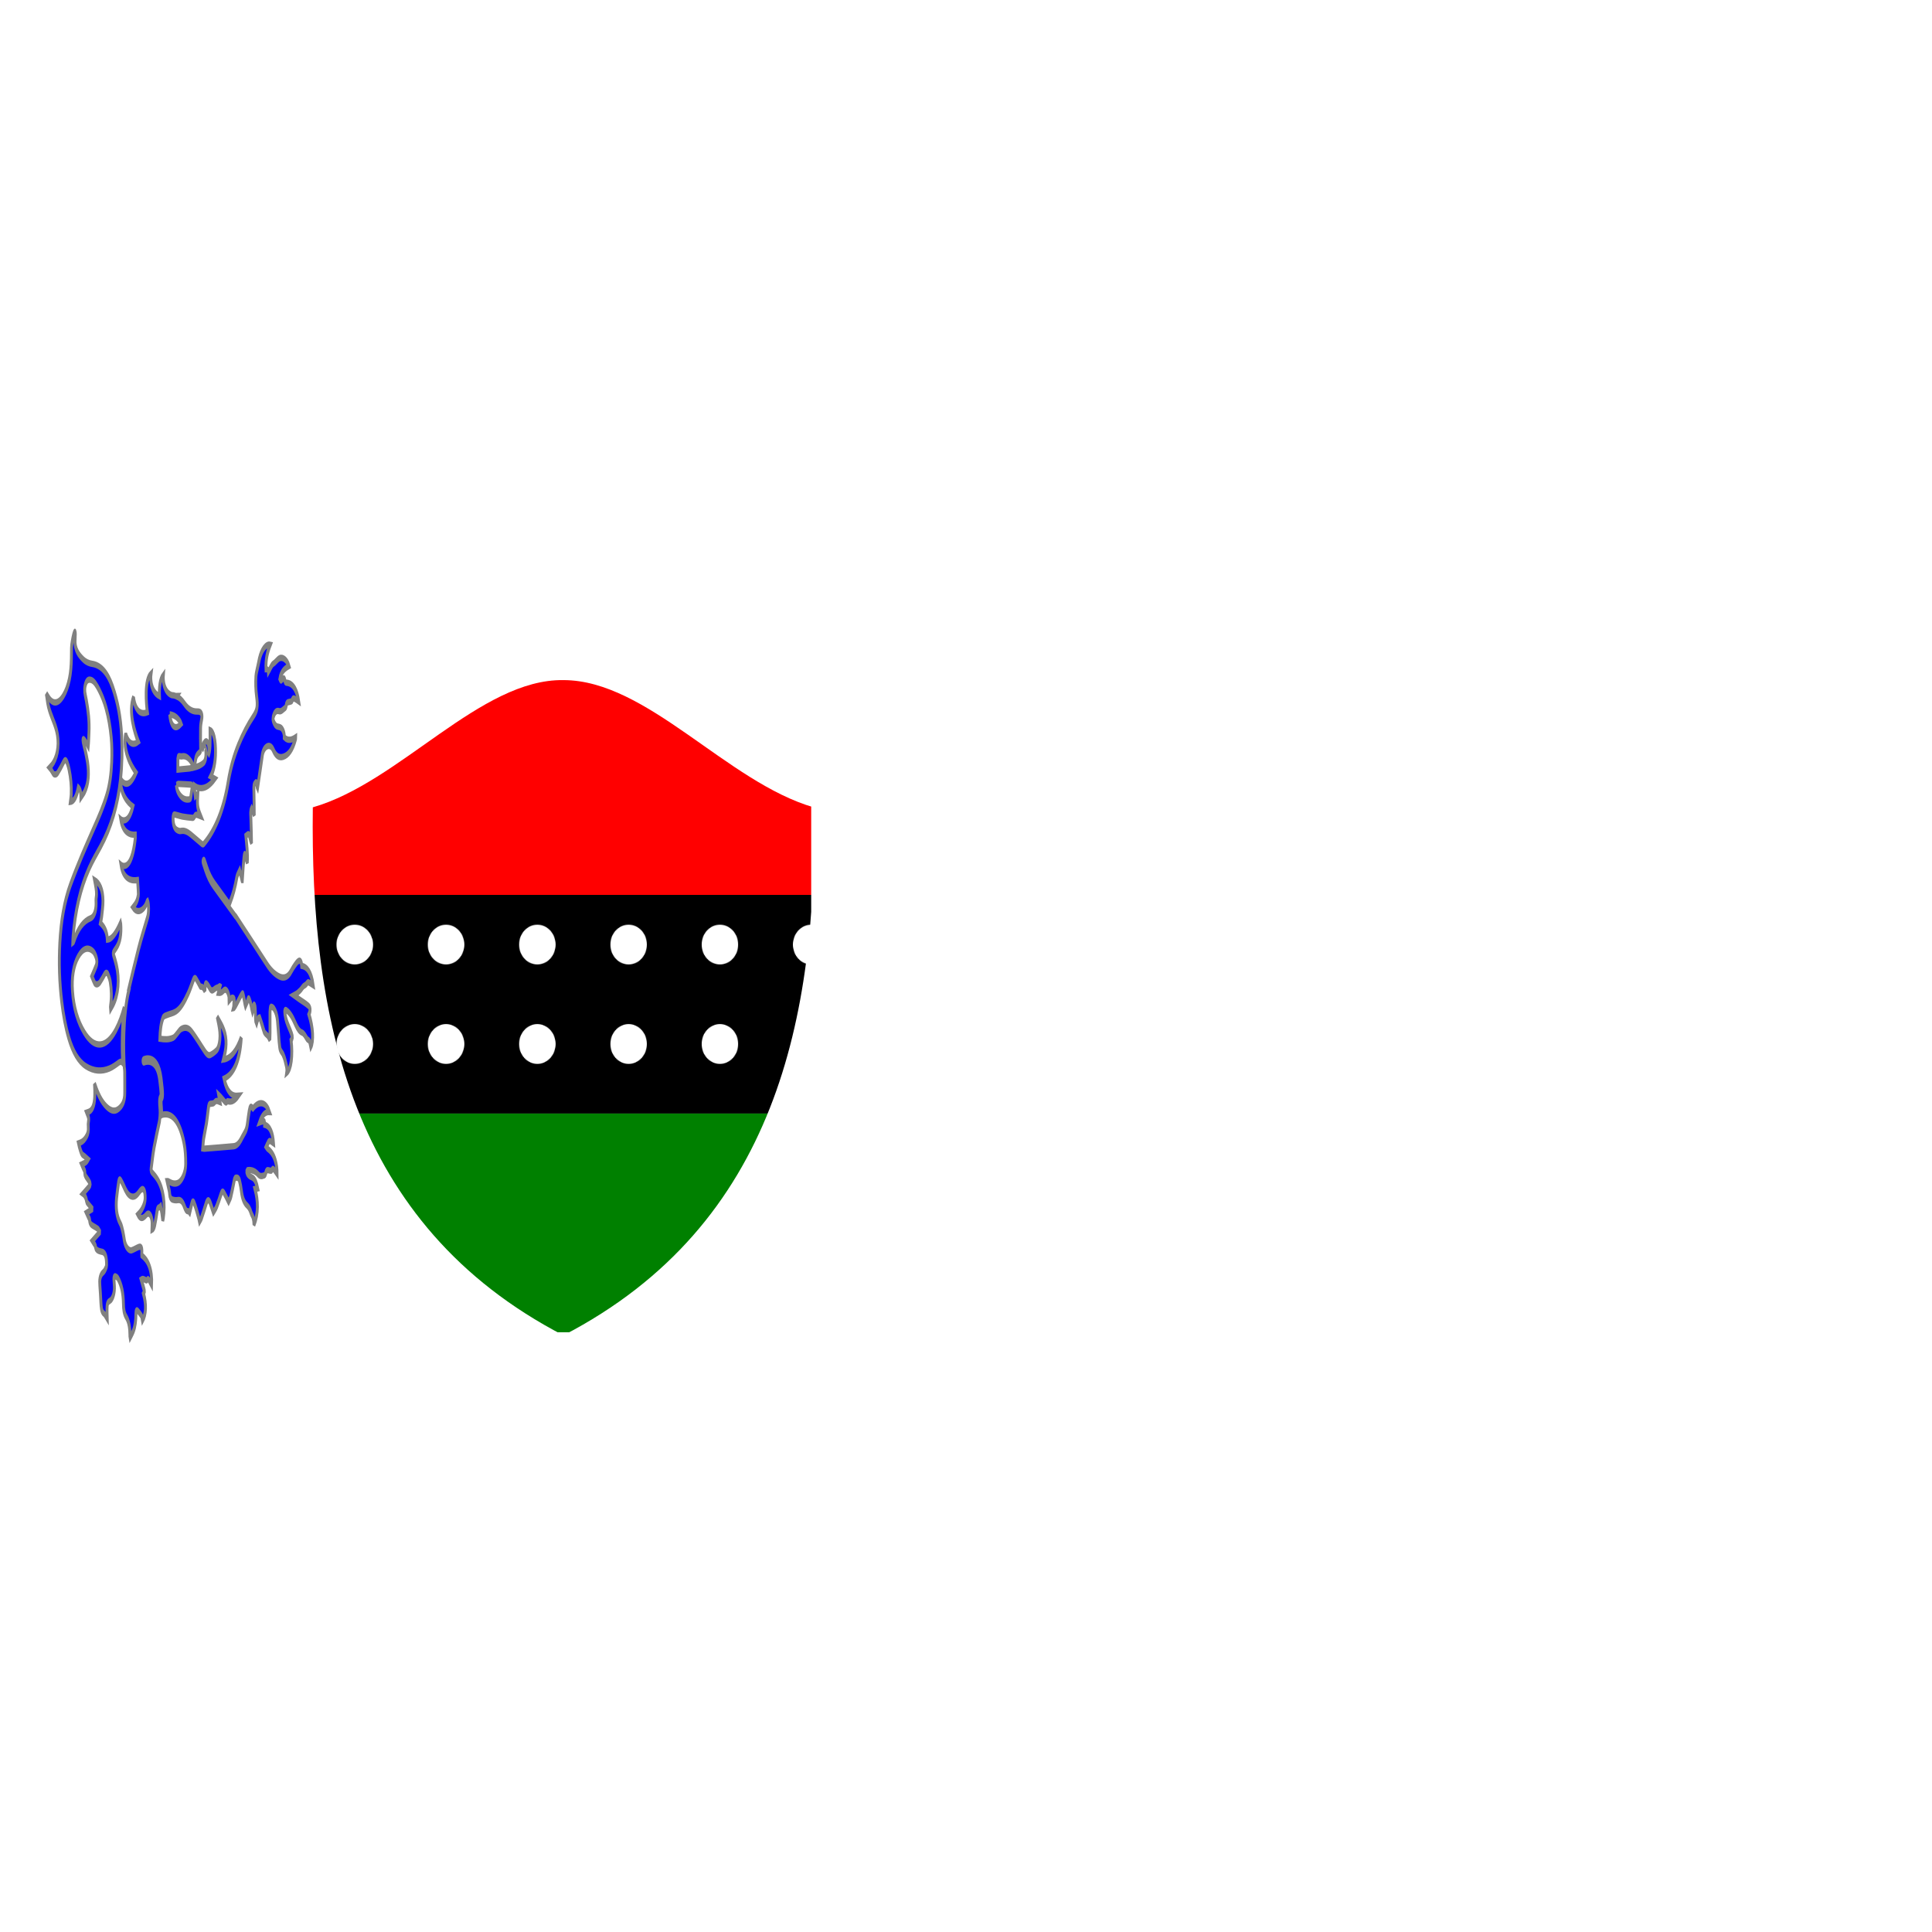 <svg xmlns="http://www.w3.org/2000/svg" width="1000" height="1000" version="1.1">
  <defs>
    <pattern id="PatternFill_BlackAndWhitePolkaDots" x="0" y="0" width="150" height="150" patternUnits="userSpaceOnUse">
      <g transform="scale(10,10)">
        <rect height="15" width="15" fill="black" />
        <circle cx="7.5" cy="7.5" r="3" fill="white" />
      </g>
    </pattern>
    <clipPath id="aClipPath">
      <path d="M 417.874,994.698 C 768.613,827.585 834.105,513.232 829.806,198.092 686.348,160.142 555.717,5.89 417.874,5.89 281.099,3.987 149.505,159.978 6.071,197.88 1.713,513.032 67.229,827.585 417.874,994.698" />
    </clipPath>
  </defs>
  <g id="Shield" transform="translate(160,350) scale(0.315,0.343)">
    <g clip-path="url(#aClipPath)">
      <g id="TopBar" transform="translate(0,0) scale(825,330)">
        <rect height="1" width="1" stroke="none" fill="red" />
      </g>
      <g id="MiddleBar" transform="translate(0,330)">
        <rect height="330" width="825" stroke="none" fill="url(#PatternFill_BlackAndWhitePolkaDots)" />
      </g>
      <g id="BottomBar" transform="translate(0,660) scale(825,330)">
        <rect height="1" width="1" stroke="none" fill="green" />
      </g>
    </g>
  </g>
  <g id="LeftSupporter" transform="translate(24,327) scale(0.497,1.093)">
    <path stroke="Gray" fill="Blue" d="m 128.456,39.108 c 9.047,0.565 11.874,4.523 11.874,4.523 -10.366,5.278 -11.874,-4.523 -11.874,-4.523 m 6.933,33.481 c 0.808,-0.222 1.462,-0.565 2.111,-0.554 4.42,0.074 8.84,0.218 13.26,0.352 0.837,0.025 1.359,0.481 1.122,1.324 -0.478,1.699 -1.035,3.379 -1.647,5.034 -0.106,0.284 -0.631,0.543 -0.988,0.584 -4.046,0.463 -7.839,-0.229 -11.175,-2.687 -1.304,-0.961 -2.301,-2.189 -2.683,-4.053 m 15.657,-8.09 c -0.659,0.159 -1.352,0.205 -2.034,0.237 -4.089,0.191 -8.178,0.364 -12.064,0.534 0,-2.045 -0.051,-3.708 0.041,-5.362 0.02,-0.366 0.531,-0.981 0.848,-1.002 1.112,-0.075 2.255,0.206 3.358,0.088 3.893,-0.415 7.292,0.747 10.307,3.108 0.439,0.344 0.608,1.144 0.689,1.762 0.022,0.166 -0.715,0.531 -1.145,0.635 M 3.987,32.163 c -1.313,-0.683 -2.455,-1.696 -3.987,-2.779 0.494,1.528 0.888,2.865 1.36,4.174 1.814,5.034 6.637,8.511 9.196,13.095 0.712,1.276 1.249,2.637 1.497,4.142 0.971,5.901 -2.83,10.91 -8.108,13.143 -0.196,0.083 -0.383,0.19 -0.811,0.404 0.674,0.38 1.194,0.623 1.658,0.947 0.725,0.506 1.457,1.018 2.106,1.615 0.936,0.862 3.379,0.99 4.907,-0.123 2.086,-1.52 4.09,-3.178 5.967,-4.948 1.347,-1.269 2.542,-1.461 3.774,0.028 0.833,1.008 1.566,2.151 2.106,3.342 1.718,3.785 2.643,7.759 2.239,11.941 -0.103,1.065 -0.533,2.098 -0.881,3.399 4.516,-0.24 6.635,-3.131 8.308,-6.819 1.836,0.882 2.75,2.261 2.746,4.677 1.407,-0.975 2.698,-1.662 3.734,-2.624 4.229,-3.923 4.74,-8.77 3.085,-13.984 -0.631,-1.99 -1.615,-3.871 -2.472,-5.786 -0.444,-0.992 -5.128,-7.974 0.497,-3.971 0.546,0.495 1.72,1.335 2.682,2.207 0.488,-2.223 0.523,-4.407 0.756,-6.359 0.635,-5.322 -0.706,-10.339 -2.667,-15.227 -0.341,-0.848 -0.663,-1.709 -1.082,-2.519 -1.09,-2.112 -0.838,-4.143 0.607,-5.893 1.308,-1.584 3.302,-1.72 5.164,-1.477 3.414,0.444 5.999,2.539 8.477,4.732 2.856,2.529 5.378,5.38 7.334,8.645 2.567,4.284 4.318,8.876 5.322,13.828 0.794,3.918 0.873,7.844 0.523,11.699 -0.504,5.562 -1.964,10.959 -5.124,15.744 -3.702,5.606 -8.353,10.392 -13,15.18 -8.562,8.821 -17.139,17.611 -24.851,27.226 -6.487,8.089 -9.817,17.238 -11.02,27.433 -1.124,9.53 -0.45,18.864 2.012,28.082 1.595,5.968 3.854,11.644 7.243,16.908 4.334,6.73 10.219,11.26 17.815,13.478 8.109,2.368 16.399,2.676 24.685,1.069 3.292,-0.638 6.526,-1.686 9.7,-2.796 1.511,-0.529 2.867,-0.464 3.918,0.129 -0.549,-6.019 -0.873,-16.339 1.752,-26.209 -2.4,4.009 -5.256,7.681 -8.852,10.761 -10.095,8.648 -22.296,9.05 -32.905,0.995 -6.498,-4.934 -10.937,-11.274 -12.192,-19.485 -1.002,-6.558 1.028,-12.355 6.098,-16.466 4.443,-3.603 9.843,-4.828 15.421,-2.36 1.25,0.552 2.371,1.722 3.173,2.871 0.853,1.222 1.017,2.808 -0.08,4.086 -1.447,1.688 -3.016,3.27 -4.475,4.836 0.845,0.947 1.733,2.055 2.741,3.039 1.098,1.072 3.808,1.031 5.693,-0.213 1.776,-1.173 3.425,-2.546 5.069,-3.905 0.829,-0.685 2.329,-0.865 3.201,0.07 0.975,1.045 1.998,2.22 2.466,3.529 1.315,3.682 1.612,7.483 0.408,11.299 -0.16,0.505 -0.248,1.033 -0.094,1.755 0.83,-0.67 1.688,-1.308 2.485,-2.016 5.698,-5.057 7.059,-12.118 3.585,-18.896 -0.809,-1.58 -1.8,-3.075 -2.797,-4.548 -0.551,-0.815 -0.542,-1.392 0.284,-1.943 0.871,-0.581 1.736,-1.172 2.593,-1.774 3.907,-2.744 5.202,-6.542 4.476,-11.146 -0.026,-0.161 -0.136,-0.309 -0.216,-0.485 -5.079,5.255 -9.279,7.708 -13.718,7.897 -0.456,-4.244 -3.615,-6.217 -7.216,-7.877 0.464,-1.104 1.031,-2.066 1.272,-3.104 0.572,-2.472 1.418,-4.986 1.379,-7.472 -0.078,-4.977 -3.174,-8.249 -8.689,-9.804 0.277,0.667 0.521,1.22 0.739,1.782 0.841,2.172 1.767,4.301 0.856,6.743 -0.286,0.765 -0.082,1.72 -0.073,2.587 0.033,3.487 -2.246,6.376 -5.658,6.973 -7.379,1.292 -13.326,4.837 -17.661,10.997 -0.174,0.248 -0.399,0.46 -0.898,0.626 0.076,-0.965 0.07,-1.945 0.242,-2.893 2.257,-12.453 7.794,-23.28 16.658,-32.266 3.703,-3.755 7.936,-6.998 12,-10.387 10.876,-9.069 17.954,-19.733 20.834,-32.12 -0.428,7.237 6.976,11.153 12.72,13.094 -4.844,9.292 -12.51,6.093 -12.51,6.093 2.154,6.25 9.263,7.461 15.089,7.321 0.012,0.531 0.024,1.062 0.037,1.593 -4.07,17.174 -14.852,12.675 -14.852,12.675 2.428,7.042 11.147,7.687 17.232,7.209 0.538,3.62 0.916,6.671 0.715,7.239 -0.841,2.38 -2.153,3.731 -5.595,5.694 5.866,4.02 13.092,0.243 14.591,-2.532 0.085,-0.156 0.214,-0.299 0.353,-0.412 0.097,-0.079 0.244,-0.096 0.362,-0.138 1.299,1.653 1.352,5.641 0.086,7.635 -3.184,5.014 -6.622,9.885 -9.519,15.059 -3.535,6.314 -6.847,12.752 -10.203,19.167 l 0.224,0.118 c -6.85,12.972 -5.674,30.184 -4.874,36.859 0.237,0.622 0.39,1.341 0.432,2.167 0.166,3.237 -0.013,6.489 0.053,9.733 0.092,4.414 -2.899,6.368 -6.342,7.706 -4.505,1.751 -8.921,0.754 -13.141,-1.216 -4.666,-2.179 -8.333,-5.56 -11.328,-9.708 -0.153,-0.213 -0.323,-0.413 -0.682,-0.869 0.115,1.224 0.251,2.14 0.275,3.06 0.029,1.093 0.043,2.198 -0.075,3.282 -0.451,4.108 -2.59,6.312 -6.673,6.969 -0.474,0.076 -0.949,0.156 -1.577,0.259 0.51,0.608 0.938,1.061 1.3,1.563 0.607,0.843 0.916,1.679 0.438,2.787 -0.303,0.704 -0.307,1.629 -0.176,2.41 0.284,1.698 -0.211,3.016 -1.447,4.173 -1.826,1.711 -3.993,2.703 -6.404,3.225 -0.667,0.144 -1.344,0.243 -2.242,0.403 0.235,0.497 0.381,0.951 0.639,1.329 0.831,1.221 1.553,2.576 2.612,3.561 0.733,0.682 1.958,0.83 2.957,1.233 1.106,0.447 2.205,0.912 3.661,1.516 -2.054,1.754 -4.213,1.73 -6.581,2.297 0.796,0.857 1.378,1.567 2.048,2.183 0.642,0.59 1.258,1.055 1.163,2.132 -0.041,0.465 0.561,1.115 1.031,1.471 1.192,0.902 2.559,1.585 3.696,2.545 1.129,0.954 1.102,1.475 -0.145,2.196 -1.956,1.132 -4.029,2.063 -6.65,3.455 0.394,0.139 0.821,0.221 1.175,0.428 1.229,0.716 2.242,1.531 2.705,3.06 0.203,0.668 1.372,1.075 2.144,1.529 1.113,0.654 2.264,1.243 3.398,1.859 -0.014,0.18 -0.029,0.36 -0.043,0.54 -1.717,0.493 -3.433,0.986 -5.53,1.588 0.796,0.805 1.488,1.507 2.182,2.207 0.342,0.346 0.932,0.655 0.987,1.041 0.295,2.077 1.932,2.45 3.499,2.91 1.709,0.502 3.458,0.876 5.144,1.443 0.634,0.213 1.138,0.813 1.702,1.236 -0.018,0.181 -0.036,0.361 -0.054,0.542 -2.44,1.279 -4.88,2.558 -7.428,3.895 0.45,0.329 0.911,0.675 1.381,1.009 0.817,0.581 1.717,0.904 2.051,2.164 0.177,0.664 1.554,1.195 2.48,1.429 1.45,0.367 2.978,0.427 4.472,0.624 3.632,0.478 4.515,3.1 4.434,6.287 -0.022,0.854 -1.127,1.797 -1.923,2.48 -0.708,0.608 -1.681,0.903 -2.528,1.351 -2.301,1.218 -3.032,3.187 -2.535,5.742 0.509,2.613 0.705,5.285 1.064,7.928 0.304,2.246 0.405,4.519 3.183,5.47 1.215,0.417 2.187,1.543 3.432,2.468 -0.088,-1.716 -0.25,-3.156 -0.216,-4.591 0.065,-2.676 0.626,-3.319 3.174,-4.007 2.805,-0.758 4.885,-3.886 4.498,-6.772 -0.151,-1.128 -0.354,-2.252 -0.459,-3.384 -0.089,-0.965 0.461,-1.554 1.392,-1.39 0.952,0.168 2.036,0.386 2.751,0.966 3.817,3.095 5.608,7.252 5.741,12.097 0.07,2.562 0.729,4.59 2.938,6.226 2.812,2.08 3.816,5.198 3.834,8.639 10e-4,0.137 -0.018,0.275 -0.006,0.41 0.008,0.086 0.056,0.17 0.229,0.651 1.213,-1.121 2.446,-2.033 3.393,-3.181 1.874,-2.27 2.567,-4.995 2.6,-7.916 0.021,-1.853 0.78,-2.261 2.363,-1.315 1.184,0.707 2.452,1.32 3.497,2.196 0.517,0.434 0.616,1.368 0.952,2.191 3.848,-3.255 4.189,-7.489 1.116,-12.752 1.083,-0.885 1.119,-0.905 0.397,-2.161 -0.856,-1.49 -1.782,-2.94 -2.758,-4.54 1.564,-0.507 2.944,-0.141 4.352,0.229 0.576,0.151 1.444,0.294 1.795,-0.007 0.97,-0.832 1.563,-0.227 2.218,0.305 0.762,0.619 1.486,1.287 2.421,2.104 0.358,-3.503 -0.439,-6.425 -2.485,-9.002 -2.031,-2.559 -4.846,-3.949 -7.763,-5.059 -0.029,-0.189 -0.066,-0.282 -0.052,-0.366 0.526,-3.321 -0.276,-4.157 -3.56,-3.539 -2.286,0.43 -4.528,1.112 -6.823,1.48 -3.022,0.485 -6.466,-1.589 -7.606,-4.429 -0.544,-1.356 -0.88,-2.81 -1.549,-4.096 -0.769,-1.48 -1.537,-3.14 -2.767,-4.169 -3.918,-3.278 -4.845,-7.399 -3.87,-12.101 0.535,-2.579 1.425,-5.084 2.169,-7.619 0.385,-1.314 1.312,-1.379 2.215,-0.695 1.156,0.877 2.225,1.889 3.233,2.938 1.99,2.073 4.125,3.894 7.021,4.54 2.962,0.66 5.688,0.072 8.239,-1.552 0.984,-0.625 2.011,-1.251 3.106,-1.618 1.659,-0.558 3.042,0.223 3.493,1.894 0.437,1.62 0.431,3.201 -0.556,4.728 -1.316,2.037 -3.164,3.386 -5.243,4.496 -0.439,0.234 -0.893,0.44 -1.478,0.727 1.721,1.57 3.598,1.988 5.66,1.452 1.004,-0.261 1.997,-0.678 2.902,-1.189 3.396,-1.917 6.134,0.766 6.237,3.67 0.038,1.08 -0.104,2.167 -0.172,3.412 1.413,-0.335 2.344,-1.192 2.837,-2.296 0.962,-2.157 1.798,-4.381 2.515,-6.632 0.335,-1.052 0.701,-1.678 1.902,-1.713 0.535,-0.015 1.059,-0.426 1.779,-0.74 0.423,1.072 0.897,2.143 1.267,3.248 0.359,1.073 0.611,2.181 0.977,3.521 0.245,-0.485 0.41,-0.736 0.506,-1.011 2.308,-6.612 0.045,-13.797 -5.91,-18.265 -1.739,-1.305 -3.702,-2.339 -5.65,-3.326 -0.905,-0.459 -1.313,-0.974 -1.046,-1.891 0.977,-3.366 1.758,-6.817 3.064,-10.053 1.691,-4.192 3.714,-8.248 5.604,-12.36 0.982,-3.283 0.703,-4.947 0.423,-6.562 -0.14,-0.808 -0.285,-1.644 -0.285,-2.652 0,-1.507 0.503,-2.017 1.064,-2.446 0.426,-0.327 1.07,-0.821 -1.034,-8.186 -1.313,-4.595 -4.427,-7.331 -9.257,-8.132 -3.703,-0.614 -7.076,0.184 -7.11,0.193 -0.41,0.099 -0.821,-0.152 -0.92,-0.561 -0.099,-0.409 0.151,-0.821 0.56,-0.921 0.146,-0.035 14.644,-3.418 18.193,9.002 2.274,7.959 1.669,8.915 0.495,9.815 -0.291,0.223 -0.466,0.357 -0.466,1.236 0,0.877 0.127,1.613 0.262,2.392 0.2,1.153 0.398,2.331 0.232,3.972 0.372,-0.128 0.775,-0.193 1.186,-0.237 10.655,-1.157 17.938,3.926 22.132,13.18 1.471,3.245 1.865,6.672 1.836,10.157 -0.035,4.098 -3.726,8.066 -8.177,8.988 -3.081,0.639 -6.09,0.227 -9.076,-0.581 -0.571,-0.154 -1.14,-0.317 -2.086,-0.279 0.719,1.464 1.463,2.917 2.144,4.398 0.248,0.54 0.433,1.14 0.493,1.729 0.112,1.099 1.209,2.384 2.83,2.624 1.836,0.272 3.742,0.406 5.583,0.234 2.806,-0.262 4.973,0.553 6.717,2.779 1.03,1.314 2.113,2.671 4.151,2.469 0.436,-0.043 0.929,0.488 1.487,0.806 0.767,-1.474 1.534,-2.908 2.265,-4.36 0.574,-1.141 1.471,-1.363 2.288,-0.49 1.036,1.108 1.879,2.408 2.736,3.672 0.808,1.191 1.54,2.434 2.274,3.672 0.268,0.452 0.447,0.956 0.779,1.684 0.699,-0.59 1.501,-1.054 2.012,-1.737 1.669,-2.227 3.262,-4.513 4.828,-6.815 1.413,-2.077 2.873,-2.164 4.463,-0.131 1.029,1.316 1.981,2.692 3.134,4.27 1.169,-0.921 2.419,-1.643 3.317,-2.671 1.646,-1.885 3.114,-3.929 4.6,-5.948 0.953,-1.293 1.783,-1.614 3.072,-0.624 1.6,1.229 3.027,2.681 4.784,4.268 0.703,-0.722 1.81,-1.481 2.389,-2.531 1.185,-2.148 2.096,-4.449 3.1,-6.695 0.445,-0.996 0.705,-2.132 2.102,-2.231 1.535,-0.11 3.075,0.057 3.858,1.509 0.832,1.544 1.49,3.222 1.956,4.916 0.891,3.232 2.775,5.48 5.879,6.738 1.739,0.705 3.093,1.863 4.143,3.447 0.481,0.726 1.326,1.2 1.881,1.889 0.405,0.503 0.663,1.151 0.879,1.772 0.169,0.489 0.174,1.034 0.309,1.928 4.824,-5.545 4.298,-11.061 1.118,-16.838 0.906,-0.09 1.644,-0.163 2.649,-0.264 -1.078,-2.272 -2.397,-4.008 -4.581,-4.846 -1.266,-0.485 -2.672,-0.594 -3.962,-1.032 -0.828,-0.281 -1.695,-0.715 -2.296,-1.326 -0.79,-0.802 -0.486,-1.394 0.651,-1.458 3.807,-0.212 7.52,0.337 10.911,2.085 2.202,1.135 4.33,0.684 6.5,0.33 0.487,-0.079 1.054,-0.646 1.281,-1.131 0.495,-1.054 1.275,-1.363 2.323,-1.278 0.727,0.059 1.451,0.197 2.178,0.212 0.625,0.014 1.523,0.148 1.831,-0.194 1.035,-1.147 1.885,-0.458 2.766,0.05 0.86,0.496 1.669,1.08 2.691,1.75 0.001,-2.435 -0.683,-4.501 -1.915,-6.387 -1.924,-2.942 -4.801,-4.535 -8.057,-5.59 -0.498,-0.161 -0.909,-0.588 -1.361,-0.891 0.375,-0.401 0.741,-0.811 1.131,-1.198 0.125,-0.124 0.371,-0.146 0.462,-0.281 1.346,-2.007 3.045,-1.199 4.72,-0.614 0.412,0.143 0.827,0.275 1.29,0.428 -0.695,-4.371 -3.272,-8.09 -9.264,-8.785 0.017,-1.698 -0.071,-1.781 -1.872,-1.614 -0.545,0.05 -1.086,0.149 -1.627,0.233 -0.482,0.074 -0.962,0.157 -1.724,0.283 2.656,-3.56 5.994,-5.071 10.184,-4.945 -2.832,-3.903 -9.291,-6.168 -17.175,-1.678 -2.036,-1.322 -2.94,-1.098 -3.801,1.201 -0.767,2.049 -1.343,4.171 -1.961,6.273 -0.467,1.586 -1.288,2.877 -2.622,3.901 -1.485,1.139 -2.863,2.417 -4.304,3.614 -2.145,1.781 -4.637,2.801 -7.402,2.918 -10.181,0.429 -20.365,0.784 -30.548,1.159 -0.398,0.015 -0.8,-0.059 -1.568,-0.122 0.328,-1.702 0.454,-3.345 0.977,-4.851 0.853,-2.455 2.095,-4.776 2.931,-7.235 0.861,-2.534 1.402,-5.176 2.159,-7.748 0.135,-0.457 0.571,-1.007 0.993,-1.156 0.661,-0.232 1.433,-0.128 2.151,-0.222 0.98,-0.128 2.133,-0.033 2.89,-0.527 1.386,-0.905 2.72,-0.874 4.18,-0.534 0.466,0.109 0.943,0.177 1.592,0.296 -0.431,-1.141 -0.78,-2.063 -1.296,-3.431 0.992,0.447 1.628,0.691 2.225,1.009 1.368,0.729 2.693,1.544 4.085,2.224 0.799,0.389 1.668,0.739 2.515,-0.105 0.198,-0.198 0.764,-0.075 1.152,-0.026 3.539,0.452 7.076,-0.38 10.494,-2.632 -3.274,0.125 -6.192,-0.09 -8.843,-1.532 -2.643,-1.437 -4.628,-3.5 -6.004,-6.555 10.33,-2.298 16.358,-8.567 17.886,-19.392 -4.734,6.251 -10.649,9.731 -18.523,10.302 0.414,-0.792 0.692,-1.34 0.984,-1.881 2.78,-5.151 2.247,-9.313 -1.89,-13.445 -1.475,-1.473 -3.186,-2.711 -4.789,-4.056 -0.093,0.069 -0.187,0.139 -0.28,0.208 0.351,0.786 0.722,1.564 1.051,2.359 1.006,2.436 1.715,4.898 1.119,7.595 -0.495,2.235 -1.561,4.089 -3.653,5.007 -2.031,0.892 -4.178,1.609 -6.344,2.076 -1.971,0.425 -3.784,-0.54 -5.403,-1.587 -2.069,-1.338 -4.011,-2.872 -6.045,-4.265 -2.635,-1.806 -5.233,-3.683 -7.983,-5.298 -3.499,-2.057 -7.324,-2.174 -11.146,-1.052 -1.232,0.362 -2.316,1.219 -3.48,1.823 -1.479,0.769 -2.897,1.859 -4.473,2.199 -4.53,0.979 -9.143,0.828 -13.904,0.474 0.258,-3.662 1.002,-7.099 3.211,-9.839 0.791,-0.981 2.781,-1.098 4.267,-1.394 3.033,-0.603 6.173,-0.791 9.128,-1.638 5.083,-1.457 9.087,-4.79 12.76,-8.441 1.968,-1.956 3.653,-4.204 5.39,-6.381 0.873,-1.093 1.892,-1.364 2.973,-0.625 1.304,0.892 2.456,2.006 3.69,3.004 0.35,0.283 0.789,0.747 1.129,0.701 1.761,-0.239 3.022,0.658 4.372,1.954 0.052,-0.947 0.084,-1.602 0.123,-2.257 0.071,-1.176 0.732,-1.576 1.753,-1.114 0.856,0.387 1.716,0.875 2.407,1.502 2.094,1.902 3.078,2.082 5.671,1.034 1.031,-0.417 2.422,-0.707 3.525,-0.827 0.57,-0.061 1.742,-0.721 2.342,-0.509 -0.233,0.483 -1.642,2.78 -1.809,3.102 1.853,0.107 3.537,-0.1 5.066,-0.913 2.776,-1.477 4.758,0.138 5.861,2.391 0.272,0.554 0.124,1.315 0.189,2.279 0.838,-0.462 1.591,-0.896 2.362,-1.295 0.475,-0.247 3.955,-0.513 2.874,1.559 -0.415,0.795 -0.054,2.388 -0.571,3.305 2.006,-0.11 8.845,-8.007 9.697,-7.012 0.775,0.907 2.184,5.147 2.964,6.392 0.25,-0.139 2.684,-4.368 3.07,-4.197 1.151,0.509 2.666,3.32 3.199,4.816 0.201,0.565 0.566,1.072 0.895,1.676 1.105,-1.477 0.764,-4.329 2.112,-3.175 1.319,1.13 0.413,7.098 1.656,8.385 0.058,-0.161 2.781,-2.425 3.087,-3.28 1.092,1.498 2.051,2.767 2.958,4.073 0.831,1.196 1.512,2.509 2.445,3.612 0.434,0.514 3.267,1.538 3.835,1.931 0.581,0.402 1.069,0.938 1.891,1.68 0.084,-1.344 0.196,-2.321 0.197,-3.298 0.003,-3.29 -0.088,-6.582 -0.016,-9.87 0.019,-0.88 0.496,-2.495 0.758,-2.494 1.103,0.004 2.372,0.244 3.27,0.854 1.941,1.317 3.247,3.279 3.729,5.571 0.701,3.336 1.144,6.726 1.73,10.087 0.155,0.892 0.436,1.761 0.648,2.644 0.477,1.981 2.547,2.374 3.671,3.702 0.697,0.823 1.471,1.643 1.921,2.601 0.866,1.844 2.434,3.49 1.688,5.897 4.642,-1.883 6.412,-8.169 4.566,-15.449 1.424,-0.954 1.584,-1.427 0.55,-2.882 -0.842,-1.184 -1.869,-2.242 -2.863,-3.31 -1.69,-1.818 -3.317,-3.67 -4.041,-6.118 -0.561,-1.898 -0.216,-2.424 1.672,-1.823 1.787,0.568 3.526,1.517 5.05,2.623 1.686,1.225 3.141,2.782 4.631,4.26 1.796,1.781 3.808,3.153 6.338,3.585 2.103,0.359 3.545,1.793 5.17,2.961 0.51,0.367 1.221,0.443 1.816,0.707 0.375,0.167 0.84,0.355 1.029,0.674 0.46,0.776 0.782,1.633 1.165,2.47 3.107,-2.947 2.335,-8.977 -1.933,-15.392 1.747,-1.906 1.585,-3.252 -0.883,-4.216 -3.053,-1.192 -6.245,-2.028 -9.373,-3.031 -1.774,-0.569 -3.54,-1.164 -5.627,-1.852 1.487,-0.394 2.669,-0.578 3.745,-1.021 1.76,-0.723 3.583,-1.424 5.124,-2.501 1.068,-0.746 2.155,-1.022 3.32,-1.352 0.734,-0.207 1.376,-0.726 2.086,-1.045 0.336,-0.152 0.771,-0.3 1.101,-0.215 1.571,0.404 3.121,0.888 4.83,1.388 -1.829,-5.949 -6.074,-8.627 -11.914,-9.201 -0.316,-2.26 -1.742,-2.793 -3.679,-2.137 -1.149,0.389 -2.23,1.05 -3.255,1.721 -1.373,0.901 -2.739,1.844 -3.974,2.921 -3.701,3.228 -7.928,3.584 -12.486,2.542 -4.65,-1.063 -8.86,-2.992 -12.776,-5.754 -10.758,-7.587 -21.578,-15.088 -32.382,-22.61 0,0 -0.001,0 -0.001,0 -0.138,0 -0.279,-0.038 -0.405,-0.117 l -22.855,-14.362 c -3.258,-2.047 -6.054,-4.666 -8.311,-7.782 l -2.445,-3.377 c -0.247,-0.341 -0.171,-0.818 0.17,-1.065 0.341,-0.246 0.817,-0.17 1.065,0.171 l 2.445,3.377 c 2.142,2.957 4.796,5.442 7.888,7.385 l 15.734,9.888 c 0.262,-0.322 0.513,-0.628 0.769,-0.925 3.042,-3.535 5.331,-7.486 7.003,-11.856 0.446,-1.163 1.802,-1.977 2.974,-3.195 0.938,1.773 1.671,3.158 2.404,4.544 0.09,0.002 0.18,0.004 0.27,0.006 0.157,-1.28 1.807,-13.504 2.61,-12.279 0.82,1.251 1.597,2.531 2.576,4.092 0.733,-4.57 -0.743,-8.575 -1.437,-12.724 0.285,-0.113 0.524,-0.215 0.767,-0.305 2.258,-0.832 2.367,-0.799 3.598,1.348 0.423,0.738 0.791,1.508 1.48,2.249 0.077,-0.641 -0.406,-8.833 -0.697,-12.29 -0.112,-1.334 -0.534,-2.741 0.807,-4.053 0.845,0.987 1.675,1.955 2.741,3.199 0.081,-1.051 -0.261,-9.568 -0.396,-13.081 -0.021,-0.569 0.293,-1.405 0.73,-1.692 1.88,-1.229 2.166,-1.062 2.648,1.126 0.064,0.293 0.145,0.582 0.513,0.942 0.357,-0.955 4.775,-15.411 5.128,-16.202 1.726,-3.874 8.027,-5.242 11.085,-1.984 2.913,3.102 6.304,3.898 10.427,3.314 5.637,-0.798 9.825,-3.531 12.754,-8.333 0.094,-0.155 0.171,-0.324 0.236,-0.494 0.03,-0.079 0.013,-0.176 0.026,-0.427 -3.965,1.268 -7.913,1.905 -11.83,0.052 0.146,-2.046 -1.606,-4.152 -3.936,-4.685 -0.931,-0.214 -1.895,-0.292 -2.849,-0.386 -1.996,-0.196 -3.556,-1.174 -4.687,-2.761 -0.281,-0.393 -0.326,-1.226 -0.101,-1.662 1.264,-2.45 3.409,-3.36 6.047,-2.92 2.439,0.407 4.404,-0.902 6.54,-1.575 0.433,-0.136 0.856,-0.74 1.015,-1.218 0.352,-1.061 1.11,-1.363 2.083,-1.455 0.909,-0.086 1.823,-0.154 2.722,-0.307 0.479,-0.082 1.153,-0.189 1.358,-0.521 0.881,-1.427 2.1,-0.888 3.217,-0.638 1.137,0.255 2.232,0.7 3.552,1.128 -0.812,-2.49 -2.063,-4.489 -4,-6.034 -2.585,-2.062 -5.616,-2.736 -8.842,-2.847 -0.448,-0.015 -1.117,-0.253 -1.287,-0.589 -0.872,-1.726 -1.206,-1.868 -3.029,-0.921 -1.374,0.714 -1.374,0.714 -2.359,-0.342 0.992,-2.778 3.777,-4.575 9.308,-6.004 -1.694,-2.822 -6.241,-4.505 -9.729,-3.73 -2.276,0.506 -4.146,1.917 -6.42,2.557 -1.958,0.551 -3.5,2.583 -5.183,3.927 -0.151,-1.001 -1.136,-1.381 -2.48,-1.309 -0.419,-4.603 1.502,-8.223 4.306,-11.56 -4.301,-0.456 -8.98,2.393 -11.218,6.763 -0.333,0.649 -0.584,1.34 -0.9,1.999 -0.642,1.339 -1.332,2.656 -1.944,4.008 -0.316,0.7 -0.631,1.44 -0.732,2.191 -0.425,3.153 -0.229,6.271 0.663,9.344 1.406,4.85 0.747,6.818 -3.548,9.765 -5.606,3.848 -10.718,8.239 -15.267,13.291 -4.696,5.217 -8.345,11.026 -10.749,17.678 -4.704,13.017 -13.285,22.772 -25.481,29.313 -0.493,0.265 -1.333,0.171 -1.904,-0.043 -3.806,-1.428 -7.567,-2.979 -11.375,-4.404 -3.356,-1.256 -6.764,-2.132 -10.444,-1.722 -1.447,0.161 -3.021,-0.149 -4.441,-0.57 -2.447,-0.724 -3.693,-2.594 -3.767,-5.141 -0.05,-1.704 0.381,-2.209 2.075,-2.046 2.587,0.25 5.154,0.72 7.743,0.936 3.501,0.291 7.014,0.461 10.526,0.605 0.594,0.024 1.375,-0.166 1.776,-0.558 1.074,-1.052 2.25,-1.015 3.552,-0.737 1.018,0.217 2.05,0.367 3.137,0.557 -3.464,-3.991 -3.786,-4.917 -3.067,-10.731 -0.848,0.41 -1.647,0.798 -2.592,1.255 -0.423,-1.66 -0.847,-3.178 -1.185,-4.716 -0.035,-0.157 -0.04,-0.284 -0.025,-0.391 3.403,1.262 11.607,3.092 21.57,-3.185 l -4.283,-1.146 c 3.09,-2.781 4.961,-6.907 4.983,-11.392 0.011,-2.498 -0.231,-4.938 -1.418,-7.186 -0.882,-1.667 -2.107,-2.935 -4.285,-3.335 0,2.553 0.165,4.974 -0.039,7.364 -0.167,1.95 -0.84,3.605 -1.969,4.958 2.358,-3.42 0.144,-8.432 -3.503,-6.609 -3.657,1.829 -0.96,3.658 -0.96,3.658 -1.142,-1.28 2.057,-3.109 2.24,1.645 0.087,2.258 -0.921,3.546 -2.002,4.278 -3.13,1.399 -6.494,2.002 -10.204,2.423 1.092,-2.06 1.017,-4.394 2.848,-5.799 0.836,-0.64 1.868,-1.056 2.859,-1.451 0.811,-0.324 0.998,-0.716 0.959,-1.628 -0.142,-3.321 -0.231,-6.656 -0.083,-9.974 0.063,-1.412 0.663,-2.836 1.197,-4.184 0.722,-1.822 -0.358,-2.872 -1.852,-3.237 -1.005,-0.246 -2.087,-0.249 -3.133,-0.237 -4.749,0.056 -9.153,-1.114 -13.109,-3.749 -2.549,-1.697 -5.242,-2.8 -8.067,-3.413 l 0.24,-0.165 c -0.381,0.005 -0.748,10e-4 -1.109,-0.006 -1.419,-0.256 -2.871,-0.391 -4.353,-0.421 -10.066,-1.904 -8.657,-9.505 -8.657,-9.505 -3.598,2.176 -4.312,6.18 -3.947,10.059 -11.277,-2.702 -8.863,-10.736 -8.863,-10.736 -7.121,3.313 -4.933,14.056 -3.743,18.302 -12.886,2.471 -14.411,-7.078 -14.411,-7.078 -5.652,6.918 1.279,16.691 4.962,21.013 -9.494,3.613 -13.147,-3.648 -13.147,-3.648 -3.209,8.098 5.808,15.161 10.726,18.292 -9.024,9.748 -15.892,3.02 -16.025,2.888 1.478,-6.369 1.85,-13.193 1.052,-20.491 -0.932,-8.521 -4.208,-16.19 -9.456,-23.048 -5.322,-6.954 -12.448,-10.221 -20.974,-10.833 -3.312,-0.238 -6.54,-0.803 -9.576,-2.16 -4.137,-1.85 -9.071,-4.503 -8.433,-9.249 1.264,-9.418 -3.712,1.314 -3.735,3.862 -0.065,7.174 -0.238,13.377 -4.988,19.23 -4.143,5.105 -10.854,8.571 -17.21,5.269" stroke-width="3" />
  </g>
</svg>